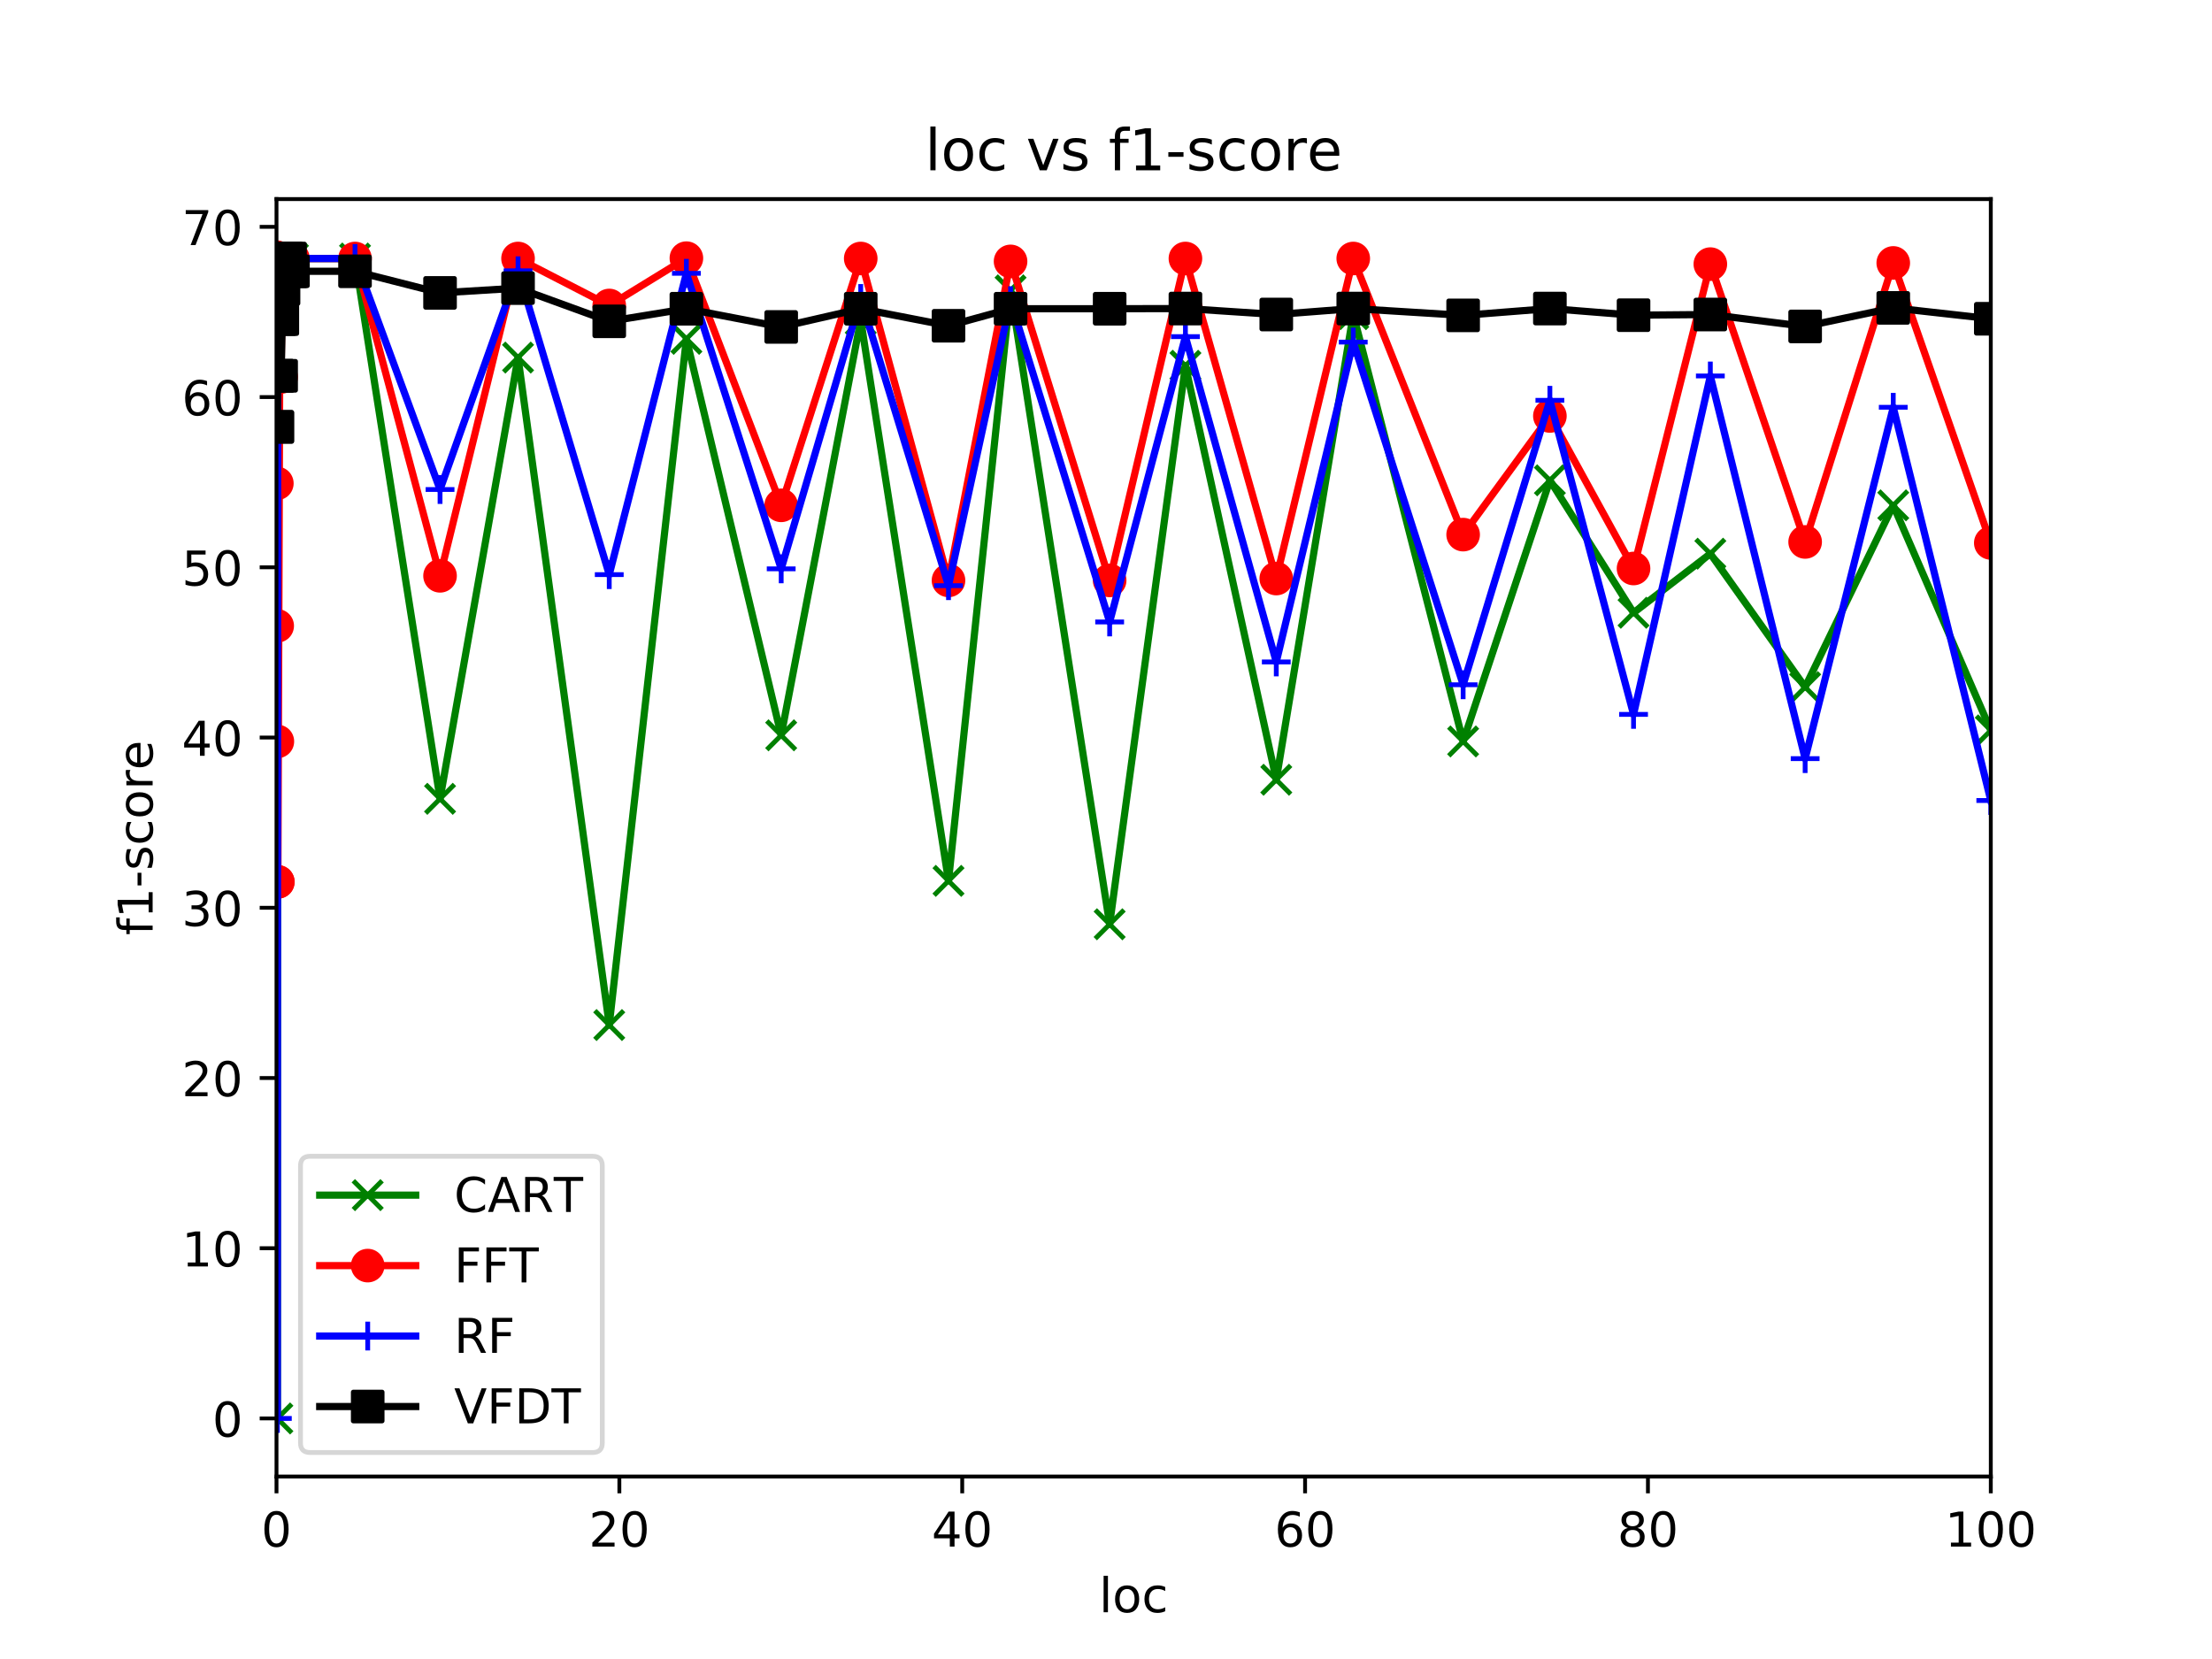 <?xml version="1.0" encoding="utf-8" standalone="no"?>
<!DOCTYPE svg PUBLIC "-//W3C//DTD SVG 1.1//EN"
  "http://www.w3.org/Graphics/SVG/1.1/DTD/svg11.dtd">
<!-- Created with matplotlib (https://matplotlib.org/) -->
<svg height="345.6pt" version="1.1" viewBox="0 0 460.8 345.6" width="460.8pt" xmlns="http://www.w3.org/2000/svg" xmlns:xlink="http://www.w3.org/1999/xlink">
 <defs>
  <style type="text/css">
*{stroke-linecap:butt;stroke-linejoin:round;}
  </style>
 </defs>
 <g id="figure_1">
  <g id="patch_1">
   <path d="M 0 345.6 
L 460.8 345.6 
L 460.8 0 
L 0 0 
z
" style="fill:#ffffff;"/>
  </g>
  <g id="axes_1">
   <g id="patch_2">
    <path d="M 57.6 307.584 
L 414.72 307.584 
L 414.72 41.472 
L 57.6 41.472 
z
" style="fill:#ffffff;"/>
   </g>
   <g id="matplotlib.axis_1">
    <g id="xtick_1">
     <g id="line2d_1">
      <defs>
       <path d="M 0 0 
L 0 3.5 
" id="m2b1c20b03c" style="stroke:#000000;stroke-width:0.8;"/>
      </defs>
      <g>
       <use style="stroke:#000000;stroke-width:0.8;" x="57.6" xlink:href="#m2b1c20b03c" y="307.584"/>
      </g>
     </g>
     <g id="text_1">
      <!-- 0 -->
      <defs>
       <path d="M 31.781 66.406 
Q 24.172 66.406 20.328 58.906 
Q 16.5 51.422 16.5 36.375 
Q 16.5 21.391 20.328 13.891 
Q 24.172 6.391 31.781 6.391 
Q 39.453 6.391 43.281 13.891 
Q 47.125 21.391 47.125 36.375 
Q 47.125 51.422 43.281 58.906 
Q 39.453 66.406 31.781 66.406 
z
M 31.781 74.219 
Q 44.047 74.219 50.516 64.516 
Q 56.984 54.828 56.984 36.375 
Q 56.984 17.969 50.516 8.266 
Q 44.047 -1.422 31.781 -1.422 
Q 19.531 -1.422 13.062 8.266 
Q 6.594 17.969 6.594 36.375 
Q 6.594 54.828 13.062 64.516 
Q 19.531 74.219 31.781 74.219 
z
" id="DejaVuSans-48"/>
      </defs>
      <g transform="translate(54.419 322.182)scale(0.1 -0.1)">
       <use xlink:href="#DejaVuSans-48"/>
      </g>
     </g>
    </g>
    <g id="xtick_2">
     <g id="line2d_2">
      <g>
       <use style="stroke:#000000;stroke-width:0.8;" x="129.024" xlink:href="#m2b1c20b03c" y="307.584"/>
      </g>
     </g>
     <g id="text_2">
      <!-- 20 -->
      <defs>
       <path d="M 19.188 8.297 
L 53.609 8.297 
L 53.609 0 
L 7.328 0 
L 7.328 8.297 
Q 12.938 14.109 22.625 23.891 
Q 32.328 33.688 34.812 36.531 
Q 39.547 41.844 41.422 45.531 
Q 43.312 49.219 43.312 52.781 
Q 43.312 58.594 39.234 62.25 
Q 35.156 65.922 28.609 65.922 
Q 23.969 65.922 18.812 64.312 
Q 13.672 62.703 7.812 59.422 
L 7.812 69.391 
Q 13.766 71.781 18.938 73 
Q 24.125 74.219 28.422 74.219 
Q 39.75 74.219 46.484 68.547 
Q 53.219 62.891 53.219 53.422 
Q 53.219 48.922 51.531 44.891 
Q 49.859 40.875 45.406 35.406 
Q 44.188 33.984 37.641 27.219 
Q 31.109 20.453 19.188 8.297 
z
" id="DejaVuSans-50"/>
      </defs>
      <g transform="translate(122.662 322.182)scale(0.1 -0.1)">
       <use xlink:href="#DejaVuSans-50"/>
       <use x="63.623" xlink:href="#DejaVuSans-48"/>
      </g>
     </g>
    </g>
    <g id="xtick_3">
     <g id="line2d_3">
      <g>
       <use style="stroke:#000000;stroke-width:0.8;" x="200.448" xlink:href="#m2b1c20b03c" y="307.584"/>
      </g>
     </g>
     <g id="text_3">
      <!-- 40 -->
      <defs>
       <path d="M 37.797 64.312 
L 12.891 25.391 
L 37.797 25.391 
z
M 35.203 72.906 
L 47.609 72.906 
L 47.609 25.391 
L 58.016 25.391 
L 58.016 17.188 
L 47.609 17.188 
L 47.609 0 
L 37.797 0 
L 37.797 17.188 
L 4.891 17.188 
L 4.891 26.703 
z
" id="DejaVuSans-52"/>
      </defs>
      <g transform="translate(194.085 322.182)scale(0.1 -0.1)">
       <use xlink:href="#DejaVuSans-52"/>
       <use x="63.623" xlink:href="#DejaVuSans-48"/>
      </g>
     </g>
    </g>
    <g id="xtick_4">
     <g id="line2d_4">
      <g>
       <use style="stroke:#000000;stroke-width:0.8;" x="271.872" xlink:href="#m2b1c20b03c" y="307.584"/>
      </g>
     </g>
     <g id="text_4">
      <!-- 60 -->
      <defs>
       <path d="M 33.016 40.375 
Q 26.375 40.375 22.484 35.828 
Q 18.609 31.297 18.609 23.391 
Q 18.609 15.531 22.484 10.953 
Q 26.375 6.391 33.016 6.391 
Q 39.656 6.391 43.531 10.953 
Q 47.406 15.531 47.406 23.391 
Q 47.406 31.297 43.531 35.828 
Q 39.656 40.375 33.016 40.375 
z
M 52.594 71.297 
L 52.594 62.312 
Q 48.875 64.062 45.094 64.984 
Q 41.312 65.922 37.594 65.922 
Q 27.828 65.922 22.672 59.328 
Q 17.531 52.734 16.797 39.406 
Q 19.672 43.656 24.016 45.922 
Q 28.375 48.188 33.594 48.188 
Q 44.578 48.188 50.953 41.516 
Q 57.328 34.859 57.328 23.391 
Q 57.328 12.156 50.688 5.359 
Q 44.047 -1.422 33.016 -1.422 
Q 20.359 -1.422 13.672 8.266 
Q 6.984 17.969 6.984 36.375 
Q 6.984 53.656 15.188 63.938 
Q 23.391 74.219 37.203 74.219 
Q 40.922 74.219 44.703 73.484 
Q 48.484 72.75 52.594 71.297 
z
" id="DejaVuSans-54"/>
      </defs>
      <g transform="translate(265.51 322.182)scale(0.1 -0.1)">
       <use xlink:href="#DejaVuSans-54"/>
       <use x="63.623" xlink:href="#DejaVuSans-48"/>
      </g>
     </g>
    </g>
    <g id="xtick_5">
     <g id="line2d_5">
      <g>
       <use style="stroke:#000000;stroke-width:0.8;" x="343.296" xlink:href="#m2b1c20b03c" y="307.584"/>
      </g>
     </g>
     <g id="text_5">
      <!-- 80 -->
      <defs>
       <path d="M 31.781 34.625 
Q 24.75 34.625 20.719 30.859 
Q 16.703 27.094 16.703 20.516 
Q 16.703 13.922 20.719 10.156 
Q 24.75 6.391 31.781 6.391 
Q 38.812 6.391 42.859 10.172 
Q 46.922 13.969 46.922 20.516 
Q 46.922 27.094 42.891 30.859 
Q 38.875 34.625 31.781 34.625 
z
M 21.922 38.812 
Q 15.578 40.375 12.031 44.719 
Q 8.5 49.078 8.5 55.328 
Q 8.5 64.062 14.719 69.141 
Q 20.953 74.219 31.781 74.219 
Q 42.672 74.219 48.875 69.141 
Q 55.078 64.062 55.078 55.328 
Q 55.078 49.078 51.531 44.719 
Q 48 40.375 41.703 38.812 
Q 48.828 37.156 52.797 32.312 
Q 56.781 27.484 56.781 20.516 
Q 56.781 9.906 50.312 4.234 
Q 43.844 -1.422 31.781 -1.422 
Q 19.734 -1.422 13.25 4.234 
Q 6.781 9.906 6.781 20.516 
Q 6.781 27.484 10.781 32.312 
Q 14.797 37.156 21.922 38.812 
z
M 18.312 54.391 
Q 18.312 48.734 21.844 45.562 
Q 25.391 42.391 31.781 42.391 
Q 38.141 42.391 41.719 45.562 
Q 45.312 48.734 45.312 54.391 
Q 45.312 60.062 41.719 63.234 
Q 38.141 66.406 31.781 66.406 
Q 25.391 66.406 21.844 63.234 
Q 18.312 60.062 18.312 54.391 
z
" id="DejaVuSans-56"/>
      </defs>
      <g transform="translate(336.933 322.182)scale(0.1 -0.1)">
       <use xlink:href="#DejaVuSans-56"/>
       <use x="63.623" xlink:href="#DejaVuSans-48"/>
      </g>
     </g>
    </g>
    <g id="xtick_6">
     <g id="line2d_6">
      <g>
       <use style="stroke:#000000;stroke-width:0.8;" x="414.72" xlink:href="#m2b1c20b03c" y="307.584"/>
      </g>
     </g>
     <g id="text_6">
      <!-- 100 -->
      <defs>
       <path d="M 12.406 8.297 
L 28.516 8.297 
L 28.516 63.922 
L 10.984 60.406 
L 10.984 69.391 
L 28.422 72.906 
L 38.281 72.906 
L 38.281 8.297 
L 54.391 8.297 
L 54.391 0 
L 12.406 0 
z
" id="DejaVuSans-49"/>
      </defs>
      <g transform="translate(405.176 322.182)scale(0.1 -0.1)">
       <use xlink:href="#DejaVuSans-49"/>
       <use x="63.623" xlink:href="#DejaVuSans-48"/>
       <use x="127.246" xlink:href="#DejaVuSans-48"/>
      </g>
     </g>
    </g>
    <g id="text_7">
     <!-- loc -->
     <defs>
      <path d="M 9.422 75.984 
L 18.406 75.984 
L 18.406 0 
L 9.422 0 
z
" id="DejaVuSans-108"/>
      <path d="M 30.609 48.391 
Q 23.391 48.391 19.188 42.75 
Q 14.984 37.109 14.984 27.297 
Q 14.984 17.484 19.156 11.844 
Q 23.344 6.203 30.609 6.203 
Q 37.797 6.203 41.984 11.859 
Q 46.188 17.531 46.188 27.297 
Q 46.188 37.016 41.984 42.703 
Q 37.797 48.391 30.609 48.391 
z
M 30.609 56 
Q 42.328 56 49.016 48.375 
Q 55.719 40.766 55.719 27.297 
Q 55.719 13.875 49.016 6.219 
Q 42.328 -1.422 30.609 -1.422 
Q 18.844 -1.422 12.172 6.219 
Q 5.516 13.875 5.516 27.297 
Q 5.516 40.766 12.172 48.375 
Q 18.844 56 30.609 56 
z
" id="DejaVuSans-111"/>
      <path d="M 48.781 52.594 
L 48.781 44.188 
Q 44.969 46.297 41.141 47.344 
Q 37.312 48.391 33.406 48.391 
Q 24.656 48.391 19.812 42.844 
Q 14.984 37.312 14.984 27.297 
Q 14.984 17.281 19.812 11.734 
Q 24.656 6.203 33.406 6.203 
Q 37.312 6.203 41.141 7.25 
Q 44.969 8.297 48.781 10.406 
L 48.781 2.094 
Q 45.016 0.344 40.984 -0.531 
Q 36.969 -1.422 32.422 -1.422 
Q 20.062 -1.422 12.781 6.344 
Q 5.516 14.109 5.516 27.297 
Q 5.516 40.672 12.859 48.328 
Q 20.219 56 33.016 56 
Q 37.156 56 41.109 55.141 
Q 45.062 54.297 48.781 52.594 
z
" id="DejaVuSans-99"/>
     </defs>
     <g transform="translate(228.962 335.861)scale(0.1 -0.1)">
      <use xlink:href="#DejaVuSans-108"/>
      <use x="27.783" xlink:href="#DejaVuSans-111"/>
      <use x="88.965" xlink:href="#DejaVuSans-99"/>
     </g>
    </g>
   </g>
   <g id="matplotlib.axis_2">
    <g id="ytick_1">
     <g id="line2d_7">
      <defs>
       <path d="M 0 0 
L -3.5 0 
" id="m22e6a165c1" style="stroke:#000000;stroke-width:0.8;"/>
      </defs>
      <g>
       <use style="stroke:#000000;stroke-width:0.8;" x="57.6" xlink:href="#m22e6a165c1" y="295.488"/>
      </g>
     </g>
     <g id="text_8">
      <!-- 0 -->
      <g transform="translate(44.237 299.287)scale(0.1 -0.1)">
       <use xlink:href="#DejaVuSans-48"/>
      </g>
     </g>
    </g>
    <g id="ytick_2">
     <g id="line2d_8">
      <g>
       <use style="stroke:#000000;stroke-width:0.8;" x="57.6" xlink:href="#m22e6a165c1" y="260.026"/>
      </g>
     </g>
     <g id="text_9">
      <!-- 10 -->
      <g transform="translate(37.875 263.825)scale(0.1 -0.1)">
       <use xlink:href="#DejaVuSans-49"/>
       <use x="63.623" xlink:href="#DejaVuSans-48"/>
      </g>
     </g>
    </g>
    <g id="ytick_3">
     <g id="line2d_9">
      <g>
       <use style="stroke:#000000;stroke-width:0.8;" x="57.6" xlink:href="#m22e6a165c1" y="224.565"/>
      </g>
     </g>
     <g id="text_10">
      <!-- 20 -->
      <g transform="translate(37.875 228.364)scale(0.1 -0.1)">
       <use xlink:href="#DejaVuSans-50"/>
       <use x="63.623" xlink:href="#DejaVuSans-48"/>
      </g>
     </g>
    </g>
    <g id="ytick_4">
     <g id="line2d_10">
      <g>
       <use style="stroke:#000000;stroke-width:0.8;" x="57.6" xlink:href="#m22e6a165c1" y="189.103"/>
      </g>
     </g>
     <g id="text_11">
      <!-- 30 -->
      <defs>
       <path d="M 40.578 39.312 
Q 47.656 37.797 51.625 33 
Q 55.609 28.219 55.609 21.188 
Q 55.609 10.406 48.188 4.484 
Q 40.766 -1.422 27.094 -1.422 
Q 22.516 -1.422 17.656 -0.516 
Q 12.797 0.391 7.625 2.203 
L 7.625 11.719 
Q 11.719 9.328 16.594 8.109 
Q 21.484 6.891 26.812 6.891 
Q 36.078 6.891 40.938 10.547 
Q 45.797 14.203 45.797 21.188 
Q 45.797 27.641 41.281 31.266 
Q 36.766 34.906 28.719 34.906 
L 20.219 34.906 
L 20.219 43.016 
L 29.109 43.016 
Q 36.375 43.016 40.234 45.922 
Q 44.094 48.828 44.094 54.297 
Q 44.094 59.906 40.109 62.906 
Q 36.141 65.922 28.719 65.922 
Q 24.656 65.922 20.016 65.031 
Q 15.375 64.156 9.812 62.312 
L 9.812 71.094 
Q 15.438 72.656 20.344 73.438 
Q 25.25 74.219 29.594 74.219 
Q 40.828 74.219 47.359 69.109 
Q 53.906 64.016 53.906 55.328 
Q 53.906 49.266 50.438 45.094 
Q 46.969 40.922 40.578 39.312 
z
" id="DejaVuSans-51"/>
      </defs>
      <g transform="translate(37.875 192.902)scale(0.1 -0.1)">
       <use xlink:href="#DejaVuSans-51"/>
       <use x="63.623" xlink:href="#DejaVuSans-48"/>
      </g>
     </g>
    </g>
    <g id="ytick_5">
     <g id="line2d_11">
      <g>
       <use style="stroke:#000000;stroke-width:0.8;" x="57.6" xlink:href="#m22e6a165c1" y="153.641"/>
      </g>
     </g>
     <g id="text_12">
      <!-- 40 -->
      <g transform="translate(37.875 157.44)scale(0.1 -0.1)">
       <use xlink:href="#DejaVuSans-52"/>
       <use x="63.623" xlink:href="#DejaVuSans-48"/>
      </g>
     </g>
    </g>
    <g id="ytick_6">
     <g id="line2d_12">
      <g>
       <use style="stroke:#000000;stroke-width:0.8;" x="57.6" xlink:href="#m22e6a165c1" y="118.179"/>
      </g>
     </g>
     <g id="text_13">
      <!-- 50 -->
      <defs>
       <path d="M 10.797 72.906 
L 49.516 72.906 
L 49.516 64.594 
L 19.828 64.594 
L 19.828 46.734 
Q 21.969 47.469 24.109 47.828 
Q 26.266 48.188 28.422 48.188 
Q 40.625 48.188 47.75 41.5 
Q 54.891 34.812 54.891 23.391 
Q 54.891 11.625 47.562 5.094 
Q 40.234 -1.422 26.906 -1.422 
Q 22.312 -1.422 17.547 -0.641 
Q 12.797 0.141 7.719 1.703 
L 7.719 11.625 
Q 12.109 9.234 16.797 8.062 
Q 21.484 6.891 26.703 6.891 
Q 35.156 6.891 40.078 11.328 
Q 45.016 15.766 45.016 23.391 
Q 45.016 31 40.078 35.438 
Q 35.156 39.891 26.703 39.891 
Q 22.75 39.891 18.812 39.016 
Q 14.891 38.141 10.797 36.281 
z
" id="DejaVuSans-53"/>
      </defs>
      <g transform="translate(37.875 121.979)scale(0.1 -0.1)">
       <use xlink:href="#DejaVuSans-53"/>
       <use x="63.623" xlink:href="#DejaVuSans-48"/>
      </g>
     </g>
    </g>
    <g id="ytick_7">
     <g id="line2d_13">
      <g>
       <use style="stroke:#000000;stroke-width:0.8;" x="57.6" xlink:href="#m22e6a165c1" y="82.718"/>
      </g>
     </g>
     <g id="text_14">
      <!-- 60 -->
      <g transform="translate(37.875 86.517)scale(0.1 -0.1)">
       <use xlink:href="#DejaVuSans-54"/>
       <use x="63.623" xlink:href="#DejaVuSans-48"/>
      </g>
     </g>
    </g>
    <g id="ytick_8">
     <g id="line2d_14">
      <g>
       <use style="stroke:#000000;stroke-width:0.8;" x="57.6" xlink:href="#m22e6a165c1" y="47.256"/>
      </g>
     </g>
     <g id="text_15">
      <!-- 70 -->
      <defs>
       <path d="M 8.203 72.906 
L 55.078 72.906 
L 55.078 68.703 
L 28.609 0 
L 18.312 0 
L 43.219 64.594 
L 8.203 64.594 
z
" id="DejaVuSans-55"/>
      </defs>
      <g transform="translate(37.875 51.055)scale(0.1 -0.1)">
       <use xlink:href="#DejaVuSans-55"/>
       <use x="63.623" xlink:href="#DejaVuSans-48"/>
      </g>
     </g>
    </g>
    <g id="text_16">
     <!-- f1-score -->
     <defs>
      <path d="M 37.109 75.984 
L 37.109 68.5 
L 28.516 68.5 
Q 23.688 68.5 21.797 66.547 
Q 19.922 64.594 19.922 59.516 
L 19.922 54.688 
L 34.719 54.688 
L 34.719 47.703 
L 19.922 47.703 
L 19.922 0 
L 10.891 0 
L 10.891 47.703 
L 2.297 47.703 
L 2.297 54.688 
L 10.891 54.688 
L 10.891 58.5 
Q 10.891 67.625 15.141 71.797 
Q 19.391 75.984 28.609 75.984 
z
" id="DejaVuSans-102"/>
      <path d="M 4.891 31.391 
L 31.203 31.391 
L 31.203 23.391 
L 4.891 23.391 
z
" id="DejaVuSans-45"/>
      <path d="M 44.281 53.078 
L 44.281 44.578 
Q 40.484 46.531 36.375 47.5 
Q 32.281 48.484 27.875 48.484 
Q 21.188 48.484 17.844 46.438 
Q 14.5 44.391 14.5 40.281 
Q 14.5 37.156 16.891 35.375 
Q 19.281 33.594 26.516 31.984 
L 29.594 31.297 
Q 39.156 29.25 43.188 25.516 
Q 47.219 21.781 47.219 15.094 
Q 47.219 7.469 41.188 3.016 
Q 35.156 -1.422 24.609 -1.422 
Q 20.219 -1.422 15.453 -0.562 
Q 10.688 0.297 5.422 2 
L 5.422 11.281 
Q 10.406 8.688 15.234 7.391 
Q 20.062 6.109 24.812 6.109 
Q 31.156 6.109 34.562 8.281 
Q 37.984 10.453 37.984 14.406 
Q 37.984 18.062 35.516 20.016 
Q 33.062 21.969 24.703 23.781 
L 21.578 24.516 
Q 13.234 26.266 9.516 29.906 
Q 5.812 33.547 5.812 39.891 
Q 5.812 47.609 11.281 51.797 
Q 16.75 56 26.812 56 
Q 31.781 56 36.172 55.266 
Q 40.578 54.547 44.281 53.078 
z
" id="DejaVuSans-115"/>
      <path d="M 41.109 46.297 
Q 39.594 47.172 37.812 47.578 
Q 36.031 48 33.891 48 
Q 26.266 48 22.188 43.047 
Q 18.109 38.094 18.109 28.812 
L 18.109 0 
L 9.078 0 
L 9.078 54.688 
L 18.109 54.688 
L 18.109 46.188 
Q 20.953 51.172 25.484 53.578 
Q 30.031 56 36.531 56 
Q 37.453 56 38.578 55.875 
Q 39.703 55.766 41.062 55.516 
z
" id="DejaVuSans-114"/>
      <path d="M 56.203 29.594 
L 56.203 25.203 
L 14.891 25.203 
Q 15.484 15.922 20.484 11.062 
Q 25.484 6.203 34.422 6.203 
Q 39.594 6.203 44.453 7.469 
Q 49.312 8.734 54.109 11.281 
L 54.109 2.781 
Q 49.266 0.734 44.188 -0.344 
Q 39.109 -1.422 33.891 -1.422 
Q 20.797 -1.422 13.156 6.188 
Q 5.516 13.812 5.516 26.812 
Q 5.516 40.234 12.766 48.109 
Q 20.016 56 32.328 56 
Q 43.359 56 49.781 48.891 
Q 56.203 41.797 56.203 29.594 
z
M 47.219 32.234 
Q 47.125 39.594 43.094 43.984 
Q 39.062 48.391 32.422 48.391 
Q 24.906 48.391 20.391 44.141 
Q 15.875 39.891 15.188 32.172 
z
" id="DejaVuSans-101"/>
     </defs>
     <g transform="translate(31.795 194.817)rotate(-90)scale(0.1 -0.1)">
      <use xlink:href="#DejaVuSans-102"/>
      <use x="35.205" xlink:href="#DejaVuSans-49"/>
      <use x="98.828" xlink:href="#DejaVuSans-45"/>
      <use x="134.912" xlink:href="#DejaVuSans-115"/>
      <use x="187.012" xlink:href="#DejaVuSans-99"/>
      <use x="241.992" xlink:href="#DejaVuSans-111"/>
      <use x="303.174" xlink:href="#DejaVuSans-114"/>
      <use x="344.256" xlink:href="#DejaVuSans-101"/>
     </g>
    </g>
   </g>
   <g id="line2d_15">
    <path clip-path="url(#pa669797a16)" d="M 57.6 53.852 
L 57.6 53.852 
L 57.636 53.852 
L 57.671 53.852 
L 57.743 53.852 
L 57.743 53.852 
L 57.779 295.488 
L 57.85 53.852 
L 57.886 53.852 
L 58.35 53.852 
L 58.564 53.852 
L 58.814 53.852 
L 59.064 53.852 
L 59.278 53.852 
L 59.564 53.852 
L 59.743 53.852 
L 60.421 53.852 
L 60.671 53.852 
L 61.028 53.852 
L 73.956 53.852 
L 91.669 166.407 
L 107.918 74.49 
L 126.917 213.536 
L 142.987 70.59 
L 162.736 153.18 
L 179.306 66.653 
L 197.591 183.5 
L 210.519 60.483 
L 231.16 192.543 
L 246.945 76.193 
L 265.872 162.436 
L 281.907 65.448 
L 304.798 154.457 
L 322.869 100.058 
L 340.296 127.648 
L 356.295 115.342 
L 376.044 143.144 
L 394.4 105.271 
L 414.72 152.152 
" style="fill:none;stroke:#008000;stroke-linecap:square;stroke-width:1.5;"/>
    <defs>
     <path d="M -3 3 
L 3 -3 
M -3 -3 
L 3 3 
" id="m925e47a1e3" style="stroke:#008000;"/>
    </defs>
    <g clip-path="url(#pa669797a16)">
     <use style="fill:#008000;stroke:#008000;" x="57.6" xlink:href="#m925e47a1e3" y="53.852"/>
     <use style="fill:#008000;stroke:#008000;" x="57.6" xlink:href="#m925e47a1e3" y="53.852"/>
     <use style="fill:#008000;stroke:#008000;" x="57.636" xlink:href="#m925e47a1e3" y="53.852"/>
     <use style="fill:#008000;stroke:#008000;" x="57.671" xlink:href="#m925e47a1e3" y="53.852"/>
     <use style="fill:#008000;stroke:#008000;" x="57.743" xlink:href="#m925e47a1e3" y="53.852"/>
     <use style="fill:#008000;stroke:#008000;" x="57.743" xlink:href="#m925e47a1e3" y="53.852"/>
     <use style="fill:#008000;stroke:#008000;" x="57.779" xlink:href="#m925e47a1e3" y="295.488"/>
     <use style="fill:#008000;stroke:#008000;" x="57.85" xlink:href="#m925e47a1e3" y="53.852"/>
     <use style="fill:#008000;stroke:#008000;" x="57.886" xlink:href="#m925e47a1e3" y="53.852"/>
     <use style="fill:#008000;stroke:#008000;" x="58.35" xlink:href="#m925e47a1e3" y="53.852"/>
     <use style="fill:#008000;stroke:#008000;" x="58.564" xlink:href="#m925e47a1e3" y="53.852"/>
     <use style="fill:#008000;stroke:#008000;" x="58.814" xlink:href="#m925e47a1e3" y="53.852"/>
     <use style="fill:#008000;stroke:#008000;" x="59.064" xlink:href="#m925e47a1e3" y="53.852"/>
     <use style="fill:#008000;stroke:#008000;" x="59.278" xlink:href="#m925e47a1e3" y="53.852"/>
     <use style="fill:#008000;stroke:#008000;" x="59.564" xlink:href="#m925e47a1e3" y="53.852"/>
     <use style="fill:#008000;stroke:#008000;" x="59.743" xlink:href="#m925e47a1e3" y="53.852"/>
     <use style="fill:#008000;stroke:#008000;" x="60.421" xlink:href="#m925e47a1e3" y="53.852"/>
     <use style="fill:#008000;stroke:#008000;" x="60.671" xlink:href="#m925e47a1e3" y="53.852"/>
     <use style="fill:#008000;stroke:#008000;" x="61.028" xlink:href="#m925e47a1e3" y="53.852"/>
     <use style="fill:#008000;stroke:#008000;" x="73.956" xlink:href="#m925e47a1e3" y="53.852"/>
     <use style="fill:#008000;stroke:#008000;" x="91.669" xlink:href="#m925e47a1e3" y="166.407"/>
     <use style="fill:#008000;stroke:#008000;" x="107.918" xlink:href="#m925e47a1e3" y="74.49"/>
     <use style="fill:#008000;stroke:#008000;" x="126.917" xlink:href="#m925e47a1e3" y="213.536"/>
     <use style="fill:#008000;stroke:#008000;" x="142.987" xlink:href="#m925e47a1e3" y="70.59"/>
     <use style="fill:#008000;stroke:#008000;" x="162.736" xlink:href="#m925e47a1e3" y="153.18"/>
     <use style="fill:#008000;stroke:#008000;" x="179.306" xlink:href="#m925e47a1e3" y="66.653"/>
     <use style="fill:#008000;stroke:#008000;" x="197.591" xlink:href="#m925e47a1e3" y="183.5"/>
     <use style="fill:#008000;stroke:#008000;" x="210.519" xlink:href="#m925e47a1e3" y="60.483"/>
     <use style="fill:#008000;stroke:#008000;" x="231.16" xlink:href="#m925e47a1e3" y="192.543"/>
     <use style="fill:#008000;stroke:#008000;" x="246.945" xlink:href="#m925e47a1e3" y="76.193"/>
     <use style="fill:#008000;stroke:#008000;" x="265.872" xlink:href="#m925e47a1e3" y="162.436"/>
     <use style="fill:#008000;stroke:#008000;" x="281.907" xlink:href="#m925e47a1e3" y="65.448"/>
     <use style="fill:#008000;stroke:#008000;" x="304.798" xlink:href="#m925e47a1e3" y="154.457"/>
     <use style="fill:#008000;stroke:#008000;" x="322.869" xlink:href="#m925e47a1e3" y="100.058"/>
     <use style="fill:#008000;stroke:#008000;" x="340.296" xlink:href="#m925e47a1e3" y="127.648"/>
     <use style="fill:#008000;stroke:#008000;" x="356.295" xlink:href="#m925e47a1e3" y="115.342"/>
     <use style="fill:#008000;stroke:#008000;" x="376.044" xlink:href="#m925e47a1e3" y="143.144"/>
     <use style="fill:#008000;stroke:#008000;" x="394.4" xlink:href="#m925e47a1e3" y="105.271"/>
     <use style="fill:#008000;stroke:#008000;" x="414.72" xlink:href="#m925e47a1e3" y="152.152"/>
    </g>
   </g>
   <g id="line2d_16">
    <path clip-path="url(#pa669797a16)" d="M 57.6 53.568 
L 57.6 54.029 
L 57.636 54.029 
L 57.671 100.697 
L 57.743 130.378 
L 57.743 64.065 
L 57.779 154.457 
L 57.85 183.713 
L 57.886 183.713 
L 58.35 53.852 
L 58.564 78.533 
L 58.814 53.852 
L 59.064 53.852 
L 59.278 53.852 
L 59.564 53.852 
L 59.743 53.852 
L 60.421 53.852 
L 60.671 53.852 
L 61.028 53.852 
L 73.956 53.852 
L 91.669 119.952 
L 107.918 53.852 
L 126.917 63.639 
L 142.987 53.781 
L 162.736 105.271 
L 179.306 53.852 
L 197.591 120.91 
L 210.519 54.455 
L 231.16 120.91 
L 246.945 53.852 
L 265.872 120.52 
L 281.907 53.852 
L 304.798 111.371 
L 322.869 86.654 
L 340.296 118.428 
L 356.295 55.022 
L 376.044 112.895 
L 394.4 54.774 
L 414.72 113.108 
" style="fill:none;stroke:#ff0000;stroke-linecap:square;stroke-width:1.5;"/>
    <defs>
     <path d="M 0 3 
C 0.796 3 1.559 2.684 2.121 2.121 
C 2.684 1.559 3 0.796 3 0 
C 3 -0.796 2.684 -1.559 2.121 -2.121 
C 1.559 -2.684 0.796 -3 0 -3 
C -0.796 -3 -1.559 -2.684 -2.121 -2.121 
C -2.684 -1.559 -3 -0.796 -3 0 
C -3 0.796 -2.684 1.559 -2.121 2.121 
C -1.559 2.684 -0.796 3 0 3 
z
" id="m4a55287855" style="stroke:#ff0000;"/>
    </defs>
    <g clip-path="url(#pa669797a16)">
     <use style="fill:#ff0000;stroke:#ff0000;" x="57.6" xlink:href="#m4a55287855" y="53.568"/>
     <use style="fill:#ff0000;stroke:#ff0000;" x="57.6" xlink:href="#m4a55287855" y="54.029"/>
     <use style="fill:#ff0000;stroke:#ff0000;" x="57.636" xlink:href="#m4a55287855" y="54.029"/>
     <use style="fill:#ff0000;stroke:#ff0000;" x="57.671" xlink:href="#m4a55287855" y="100.697"/>
     <use style="fill:#ff0000;stroke:#ff0000;" x="57.743" xlink:href="#m4a55287855" y="130.378"/>
     <use style="fill:#ff0000;stroke:#ff0000;" x="57.743" xlink:href="#m4a55287855" y="64.065"/>
     <use style="fill:#ff0000;stroke:#ff0000;" x="57.779" xlink:href="#m4a55287855" y="154.457"/>
     <use style="fill:#ff0000;stroke:#ff0000;" x="57.85" xlink:href="#m4a55287855" y="183.713"/>
     <use style="fill:#ff0000;stroke:#ff0000;" x="57.886" xlink:href="#m4a55287855" y="183.713"/>
     <use style="fill:#ff0000;stroke:#ff0000;" x="58.35" xlink:href="#m4a55287855" y="53.852"/>
     <use style="fill:#ff0000;stroke:#ff0000;" x="58.564" xlink:href="#m4a55287855" y="78.533"/>
     <use style="fill:#ff0000;stroke:#ff0000;" x="58.814" xlink:href="#m4a55287855" y="53.852"/>
     <use style="fill:#ff0000;stroke:#ff0000;" x="59.064" xlink:href="#m4a55287855" y="53.852"/>
     <use style="fill:#ff0000;stroke:#ff0000;" x="59.278" xlink:href="#m4a55287855" y="53.852"/>
     <use style="fill:#ff0000;stroke:#ff0000;" x="59.564" xlink:href="#m4a55287855" y="53.852"/>
     <use style="fill:#ff0000;stroke:#ff0000;" x="59.743" xlink:href="#m4a55287855" y="53.852"/>
     <use style="fill:#ff0000;stroke:#ff0000;" x="60.421" xlink:href="#m4a55287855" y="53.852"/>
     <use style="fill:#ff0000;stroke:#ff0000;" x="60.671" xlink:href="#m4a55287855" y="53.852"/>
     <use style="fill:#ff0000;stroke:#ff0000;" x="61.028" xlink:href="#m4a55287855" y="53.852"/>
     <use style="fill:#ff0000;stroke:#ff0000;" x="73.956" xlink:href="#m4a55287855" y="53.852"/>
     <use style="fill:#ff0000;stroke:#ff0000;" x="91.669" xlink:href="#m4a55287855" y="119.952"/>
     <use style="fill:#ff0000;stroke:#ff0000;" x="107.918" xlink:href="#m4a55287855" y="53.852"/>
     <use style="fill:#ff0000;stroke:#ff0000;" x="126.917" xlink:href="#m4a55287855" y="63.639"/>
     <use style="fill:#ff0000;stroke:#ff0000;" x="142.987" xlink:href="#m4a55287855" y="53.781"/>
     <use style="fill:#ff0000;stroke:#ff0000;" x="162.736" xlink:href="#m4a55287855" y="105.271"/>
     <use style="fill:#ff0000;stroke:#ff0000;" x="179.306" xlink:href="#m4a55287855" y="53.852"/>
     <use style="fill:#ff0000;stroke:#ff0000;" x="197.591" xlink:href="#m4a55287855" y="120.91"/>
     <use style="fill:#ff0000;stroke:#ff0000;" x="210.519" xlink:href="#m4a55287855" y="54.455"/>
     <use style="fill:#ff0000;stroke:#ff0000;" x="231.16" xlink:href="#m4a55287855" y="120.91"/>
     <use style="fill:#ff0000;stroke:#ff0000;" x="246.945" xlink:href="#m4a55287855" y="53.852"/>
     <use style="fill:#ff0000;stroke:#ff0000;" x="265.872" xlink:href="#m4a55287855" y="120.52"/>
     <use style="fill:#ff0000;stroke:#ff0000;" x="281.907" xlink:href="#m4a55287855" y="53.852"/>
     <use style="fill:#ff0000;stroke:#ff0000;" x="304.798" xlink:href="#m4a55287855" y="111.371"/>
     <use style="fill:#ff0000;stroke:#ff0000;" x="322.869" xlink:href="#m4a55287855" y="86.654"/>
     <use style="fill:#ff0000;stroke:#ff0000;" x="340.296" xlink:href="#m4a55287855" y="118.428"/>
     <use style="fill:#ff0000;stroke:#ff0000;" x="356.295" xlink:href="#m4a55287855" y="55.022"/>
     <use style="fill:#ff0000;stroke:#ff0000;" x="376.044" xlink:href="#m4a55287855" y="112.895"/>
     <use style="fill:#ff0000;stroke:#ff0000;" x="394.4" xlink:href="#m4a55287855" y="54.774"/>
     <use style="fill:#ff0000;stroke:#ff0000;" x="414.72" xlink:href="#m4a55287855" y="113.108"/>
    </g>
   </g>
   <g id="line2d_17">
    <path clip-path="url(#pa669797a16)" d="M 57.6 53.852 
L 57.6 53.852 
L 57.636 53.852 
L 57.671 53.852 
L 57.743 53.852 
L 57.743 53.852 
L 57.779 295.488 
L 57.85 53.852 
L 57.886 53.852 
L 58.35 53.852 
L 58.564 53.852 
L 58.814 53.852 
L 59.064 53.852 
L 59.278 53.852 
L 59.564 53.852 
L 59.743 53.852 
L 60.421 53.852 
L 60.671 53.852 
L 61.028 53.852 
L 73.956 53.852 
L 91.669 101.973 
L 107.918 56.405 
L 126.917 119.704 
L 142.987 56.937 
L 162.736 118.498 
L 179.306 62.185 
L 197.591 122.009 
L 210.519 62.646 
L 231.16 129.563 
L 246.945 70.129 
L 265.872 137.896 
L 281.907 71.263 
L 304.798 142.648 
L 322.869 83.391 
L 340.296 148.818 
L 356.295 78.32 
L 376.044 158.038 
L 394.4 84.845 
L 414.72 166.762 
" style="fill:none;stroke:#0000ff;stroke-linecap:square;stroke-width:1.5;"/>
    <defs>
     <path d="M -3 0 
L 3 0 
M 0 3 
L 0 -3 
" id="mbf20ca65ae" style="stroke:#0000ff;"/>
    </defs>
    <g clip-path="url(#pa669797a16)">
     <use style="fill:#0000ff;stroke:#0000ff;" x="57.6" xlink:href="#mbf20ca65ae" y="53.852"/>
     <use style="fill:#0000ff;stroke:#0000ff;" x="57.6" xlink:href="#mbf20ca65ae" y="53.852"/>
     <use style="fill:#0000ff;stroke:#0000ff;" x="57.636" xlink:href="#mbf20ca65ae" y="53.852"/>
     <use style="fill:#0000ff;stroke:#0000ff;" x="57.671" xlink:href="#mbf20ca65ae" y="53.852"/>
     <use style="fill:#0000ff;stroke:#0000ff;" x="57.743" xlink:href="#mbf20ca65ae" y="53.852"/>
     <use style="fill:#0000ff;stroke:#0000ff;" x="57.743" xlink:href="#mbf20ca65ae" y="53.852"/>
     <use style="fill:#0000ff;stroke:#0000ff;" x="57.779" xlink:href="#mbf20ca65ae" y="295.488"/>
     <use style="fill:#0000ff;stroke:#0000ff;" x="57.85" xlink:href="#mbf20ca65ae" y="53.852"/>
     <use style="fill:#0000ff;stroke:#0000ff;" x="57.886" xlink:href="#mbf20ca65ae" y="53.852"/>
     <use style="fill:#0000ff;stroke:#0000ff;" x="58.35" xlink:href="#mbf20ca65ae" y="53.852"/>
     <use style="fill:#0000ff;stroke:#0000ff;" x="58.564" xlink:href="#mbf20ca65ae" y="53.852"/>
     <use style="fill:#0000ff;stroke:#0000ff;" x="58.814" xlink:href="#mbf20ca65ae" y="53.852"/>
     <use style="fill:#0000ff;stroke:#0000ff;" x="59.064" xlink:href="#mbf20ca65ae" y="53.852"/>
     <use style="fill:#0000ff;stroke:#0000ff;" x="59.278" xlink:href="#mbf20ca65ae" y="53.852"/>
     <use style="fill:#0000ff;stroke:#0000ff;" x="59.564" xlink:href="#mbf20ca65ae" y="53.852"/>
     <use style="fill:#0000ff;stroke:#0000ff;" x="59.743" xlink:href="#mbf20ca65ae" y="53.852"/>
     <use style="fill:#0000ff;stroke:#0000ff;" x="60.421" xlink:href="#mbf20ca65ae" y="53.852"/>
     <use style="fill:#0000ff;stroke:#0000ff;" x="60.671" xlink:href="#mbf20ca65ae" y="53.852"/>
     <use style="fill:#0000ff;stroke:#0000ff;" x="61.028" xlink:href="#mbf20ca65ae" y="53.852"/>
     <use style="fill:#0000ff;stroke:#0000ff;" x="73.956" xlink:href="#mbf20ca65ae" y="53.852"/>
     <use style="fill:#0000ff;stroke:#0000ff;" x="91.669" xlink:href="#mbf20ca65ae" y="101.973"/>
     <use style="fill:#0000ff;stroke:#0000ff;" x="107.918" xlink:href="#mbf20ca65ae" y="56.405"/>
     <use style="fill:#0000ff;stroke:#0000ff;" x="126.917" xlink:href="#mbf20ca65ae" y="119.704"/>
     <use style="fill:#0000ff;stroke:#0000ff;" x="142.987" xlink:href="#mbf20ca65ae" y="56.937"/>
     <use style="fill:#0000ff;stroke:#0000ff;" x="162.736" xlink:href="#mbf20ca65ae" y="118.498"/>
     <use style="fill:#0000ff;stroke:#0000ff;" x="179.306" xlink:href="#mbf20ca65ae" y="62.185"/>
     <use style="fill:#0000ff;stroke:#0000ff;" x="197.591" xlink:href="#mbf20ca65ae" y="122.009"/>
     <use style="fill:#0000ff;stroke:#0000ff;" x="210.519" xlink:href="#mbf20ca65ae" y="62.646"/>
     <use style="fill:#0000ff;stroke:#0000ff;" x="231.16" xlink:href="#mbf20ca65ae" y="129.563"/>
     <use style="fill:#0000ff;stroke:#0000ff;" x="246.945" xlink:href="#mbf20ca65ae" y="70.129"/>
     <use style="fill:#0000ff;stroke:#0000ff;" x="265.872" xlink:href="#mbf20ca65ae" y="137.896"/>
     <use style="fill:#0000ff;stroke:#0000ff;" x="281.907" xlink:href="#mbf20ca65ae" y="71.263"/>
     <use style="fill:#0000ff;stroke:#0000ff;" x="304.798" xlink:href="#mbf20ca65ae" y="142.648"/>
     <use style="fill:#0000ff;stroke:#0000ff;" x="322.869" xlink:href="#mbf20ca65ae" y="83.391"/>
     <use style="fill:#0000ff;stroke:#0000ff;" x="340.296" xlink:href="#mbf20ca65ae" y="148.818"/>
     <use style="fill:#0000ff;stroke:#0000ff;" x="356.295" xlink:href="#mbf20ca65ae" y="78.32"/>
     <use style="fill:#0000ff;stroke:#0000ff;" x="376.044" xlink:href="#mbf20ca65ae" y="158.038"/>
     <use style="fill:#0000ff;stroke:#0000ff;" x="394.4" xlink:href="#mbf20ca65ae" y="84.845"/>
     <use style="fill:#0000ff;stroke:#0000ff;" x="414.72" xlink:href="#mbf20ca65ae" y="166.762"/>
    </g>
   </g>
   <g id="line2d_18">
    <path clip-path="url(#pa669797a16)" d="M 57.6 53.852 
L 57.6 53.852 
L 57.636 53.852 
L 57.671 53.852 
L 57.743 53.852 
L 57.743 88.923 
L 57.779 88.923 
L 57.85 78.285 
L 57.886 78.285 
L 58.35 66.476 
L 58.564 78.285 
L 58.814 66.476 
L 59.064 60.199 
L 59.278 53.852 
L 59.564 53.852 
L 59.743 53.852 
L 60.421 53.852 
L 60.671 56.511 
L 61.028 56.511 
L 73.956 56.511 
L 91.669 61.015 
L 107.918 60.022 
L 126.917 66.937 
L 142.987 64.313 
L 162.736 68.107 
L 179.306 64.313 
L 197.591 67.859 
L 210.519 64.313 
L 231.16 64.313 
L 246.945 64.277 
L 265.872 65.519 
L 281.907 64.277 
L 304.798 65.696 
L 322.869 64.277 
L 340.296 65.66 
L 356.295 65.519 
L 376.044 68.001 
L 394.4 64.136 
L 414.72 66.405 
" style="fill:none;stroke:#000000;stroke-linecap:square;stroke-width:1.5;"/>
    <defs>
     <path d="M -3 3 
L 3 3 
L 3 -3 
L -3 -3 
z
" id="meceff6d525" style="stroke:#000000;stroke-linejoin:miter;"/>
    </defs>
    <g clip-path="url(#pa669797a16)">
     <use style="stroke:#000000;stroke-linejoin:miter;" x="57.6" xlink:href="#meceff6d525" y="53.852"/>
     <use style="stroke:#000000;stroke-linejoin:miter;" x="57.6" xlink:href="#meceff6d525" y="53.852"/>
     <use style="stroke:#000000;stroke-linejoin:miter;" x="57.636" xlink:href="#meceff6d525" y="53.852"/>
     <use style="stroke:#000000;stroke-linejoin:miter;" x="57.671" xlink:href="#meceff6d525" y="53.852"/>
     <use style="stroke:#000000;stroke-linejoin:miter;" x="57.743" xlink:href="#meceff6d525" y="53.852"/>
     <use style="stroke:#000000;stroke-linejoin:miter;" x="57.743" xlink:href="#meceff6d525" y="88.923"/>
     <use style="stroke:#000000;stroke-linejoin:miter;" x="57.779" xlink:href="#meceff6d525" y="88.923"/>
     <use style="stroke:#000000;stroke-linejoin:miter;" x="57.85" xlink:href="#meceff6d525" y="78.285"/>
     <use style="stroke:#000000;stroke-linejoin:miter;" x="57.886" xlink:href="#meceff6d525" y="78.285"/>
     <use style="stroke:#000000;stroke-linejoin:miter;" x="58.35" xlink:href="#meceff6d525" y="66.476"/>
     <use style="stroke:#000000;stroke-linejoin:miter;" x="58.564" xlink:href="#meceff6d525" y="78.285"/>
     <use style="stroke:#000000;stroke-linejoin:miter;" x="58.814" xlink:href="#meceff6d525" y="66.476"/>
     <use style="stroke:#000000;stroke-linejoin:miter;" x="59.064" xlink:href="#meceff6d525" y="60.199"/>
     <use style="stroke:#000000;stroke-linejoin:miter;" x="59.278" xlink:href="#meceff6d525" y="53.852"/>
     <use style="stroke:#000000;stroke-linejoin:miter;" x="59.564" xlink:href="#meceff6d525" y="53.852"/>
     <use style="stroke:#000000;stroke-linejoin:miter;" x="59.743" xlink:href="#meceff6d525" y="53.852"/>
     <use style="stroke:#000000;stroke-linejoin:miter;" x="60.421" xlink:href="#meceff6d525" y="53.852"/>
     <use style="stroke:#000000;stroke-linejoin:miter;" x="60.671" xlink:href="#meceff6d525" y="56.511"/>
     <use style="stroke:#000000;stroke-linejoin:miter;" x="61.028" xlink:href="#meceff6d525" y="56.511"/>
     <use style="stroke:#000000;stroke-linejoin:miter;" x="73.956" xlink:href="#meceff6d525" y="56.511"/>
     <use style="stroke:#000000;stroke-linejoin:miter;" x="91.669" xlink:href="#meceff6d525" y="61.015"/>
     <use style="stroke:#000000;stroke-linejoin:miter;" x="107.918" xlink:href="#meceff6d525" y="60.022"/>
     <use style="stroke:#000000;stroke-linejoin:miter;" x="126.917" xlink:href="#meceff6d525" y="66.937"/>
     <use style="stroke:#000000;stroke-linejoin:miter;" x="142.987" xlink:href="#meceff6d525" y="64.313"/>
     <use style="stroke:#000000;stroke-linejoin:miter;" x="162.736" xlink:href="#meceff6d525" y="68.107"/>
     <use style="stroke:#000000;stroke-linejoin:miter;" x="179.306" xlink:href="#meceff6d525" y="64.313"/>
     <use style="stroke:#000000;stroke-linejoin:miter;" x="197.591" xlink:href="#meceff6d525" y="67.859"/>
     <use style="stroke:#000000;stroke-linejoin:miter;" x="210.519" xlink:href="#meceff6d525" y="64.313"/>
     <use style="stroke:#000000;stroke-linejoin:miter;" x="231.16" xlink:href="#meceff6d525" y="64.313"/>
     <use style="stroke:#000000;stroke-linejoin:miter;" x="246.945" xlink:href="#meceff6d525" y="64.277"/>
     <use style="stroke:#000000;stroke-linejoin:miter;" x="265.872" xlink:href="#meceff6d525" y="65.519"/>
     <use style="stroke:#000000;stroke-linejoin:miter;" x="281.907" xlink:href="#meceff6d525" y="64.277"/>
     <use style="stroke:#000000;stroke-linejoin:miter;" x="304.798" xlink:href="#meceff6d525" y="65.696"/>
     <use style="stroke:#000000;stroke-linejoin:miter;" x="322.869" xlink:href="#meceff6d525" y="64.277"/>
     <use style="stroke:#000000;stroke-linejoin:miter;" x="340.296" xlink:href="#meceff6d525" y="65.66"/>
     <use style="stroke:#000000;stroke-linejoin:miter;" x="356.295" xlink:href="#meceff6d525" y="65.519"/>
     <use style="stroke:#000000;stroke-linejoin:miter;" x="376.044" xlink:href="#meceff6d525" y="68.001"/>
     <use style="stroke:#000000;stroke-linejoin:miter;" x="394.4" xlink:href="#meceff6d525" y="64.136"/>
     <use style="stroke:#000000;stroke-linejoin:miter;" x="414.72" xlink:href="#meceff6d525" y="66.405"/>
    </g>
   </g>
   <g id="patch_3">
    <path d="M 57.6 307.584 
L 57.6 41.472 
" style="fill:none;stroke:#000000;stroke-linecap:square;stroke-linejoin:miter;stroke-width:0.8;"/>
   </g>
   <g id="patch_4">
    <path d="M 414.72 307.584 
L 414.72 41.472 
" style="fill:none;stroke:#000000;stroke-linecap:square;stroke-linejoin:miter;stroke-width:0.8;"/>
   </g>
   <g id="patch_5">
    <path d="M 57.6 307.584 
L 414.72 307.584 
" style="fill:none;stroke:#000000;stroke-linecap:square;stroke-linejoin:miter;stroke-width:0.8;"/>
   </g>
   <g id="patch_6">
    <path d="M 57.6 41.472 
L 414.72 41.472 
" style="fill:none;stroke:#000000;stroke-linecap:square;stroke-linejoin:miter;stroke-width:0.8;"/>
   </g>
   <g id="text_17">
    <!-- loc vs f1-score -->
    <defs>
     <path id="DejaVuSans-32"/>
     <path d="M 2.984 54.688 
L 12.5 54.688 
L 29.594 8.797 
L 46.688 54.688 
L 56.203 54.688 
L 35.688 0 
L 23.484 0 
z
" id="DejaVuSans-118"/>
    </defs>
    <g transform="translate(192.685 35.472)scale(0.12 -0.12)">
     <use xlink:href="#DejaVuSans-108"/>
     <use x="27.783" xlink:href="#DejaVuSans-111"/>
     <use x="88.965" xlink:href="#DejaVuSans-99"/>
     <use x="143.945" xlink:href="#DejaVuSans-32"/>
     <use x="175.732" xlink:href="#DejaVuSans-118"/>
     <use x="234.912" xlink:href="#DejaVuSans-115"/>
     <use x="287.012" xlink:href="#DejaVuSans-32"/>
     <use x="318.799" xlink:href="#DejaVuSans-102"/>
     <use x="354.004" xlink:href="#DejaVuSans-49"/>
     <use x="417.627" xlink:href="#DejaVuSans-45"/>
     <use x="453.711" xlink:href="#DejaVuSans-115"/>
     <use x="505.811" xlink:href="#DejaVuSans-99"/>
     <use x="560.791" xlink:href="#DejaVuSans-111"/>
     <use x="621.973" xlink:href="#DejaVuSans-114"/>
     <use x="663.055" xlink:href="#DejaVuSans-101"/>
    </g>
   </g>
   <g id="legend_1">
    <g id="patch_7">
     <path d="M 64.6 302.584 
L 123.469 302.584 
Q 125.469 302.584 125.469 300.584 
L 125.469 242.871 
Q 125.469 240.871 123.469 240.871 
L 64.6 240.871 
Q 62.6 240.871 62.6 242.871 
L 62.6 300.584 
Q 62.6 302.584 64.6 302.584 
z
" style="fill:#ffffff;opacity:0.8;stroke:#cccccc;stroke-linejoin:miter;"/>
    </g>
    <g id="line2d_19">
     <path d="M 66.6 248.97 
L 86.6 248.97 
" style="fill:none;stroke:#008000;stroke-linecap:square;stroke-width:1.5;"/>
    </g>
    <g id="line2d_20">
     <g>
      <use style="fill:#008000;stroke:#008000;" x="76.6" xlink:href="#m925e47a1e3" y="248.97"/>
     </g>
    </g>
    <g id="text_18">
     <!-- CART -->
     <defs>
      <path d="M 64.406 67.281 
L 64.406 56.891 
Q 59.422 61.531 53.781 63.812 
Q 48.141 66.109 41.797 66.109 
Q 29.297 66.109 22.656 58.469 
Q 16.016 50.828 16.016 36.375 
Q 16.016 21.969 22.656 14.328 
Q 29.297 6.688 41.797 6.688 
Q 48.141 6.688 53.781 8.984 
Q 59.422 11.281 64.406 15.922 
L 64.406 5.609 
Q 59.234 2.094 53.438 0.328 
Q 47.656 -1.422 41.219 -1.422 
Q 24.656 -1.422 15.125 8.703 
Q 5.609 18.844 5.609 36.375 
Q 5.609 53.953 15.125 64.078 
Q 24.656 74.219 41.219 74.219 
Q 47.75 74.219 53.531 72.484 
Q 59.328 70.75 64.406 67.281 
z
" id="DejaVuSans-67"/>
      <path d="M 34.188 63.188 
L 20.797 26.906 
L 47.609 26.906 
z
M 28.609 72.906 
L 39.797 72.906 
L 67.578 0 
L 57.328 0 
L 50.688 18.703 
L 17.828 18.703 
L 11.188 0 
L 0.781 0 
z
" id="DejaVuSans-65"/>
      <path d="M 44.391 34.188 
Q 47.562 33.109 50.562 29.594 
Q 53.562 26.078 56.594 19.922 
L 66.609 0 
L 56 0 
L 46.688 18.703 
Q 43.062 26.031 39.672 28.422 
Q 36.281 30.812 30.422 30.812 
L 19.672 30.812 
L 19.672 0 
L 9.812 0 
L 9.812 72.906 
L 32.078 72.906 
Q 44.578 72.906 50.734 67.672 
Q 56.891 62.453 56.891 51.906 
Q 56.891 45.016 53.688 40.469 
Q 50.484 35.938 44.391 34.188 
z
M 19.672 64.797 
L 19.672 38.922 
L 32.078 38.922 
Q 39.203 38.922 42.844 42.219 
Q 46.484 45.516 46.484 51.906 
Q 46.484 58.297 42.844 61.547 
Q 39.203 64.797 32.078 64.797 
z
" id="DejaVuSans-82"/>
      <path d="M -0.297 72.906 
L 61.375 72.906 
L 61.375 64.594 
L 35.5 64.594 
L 35.5 0 
L 25.594 0 
L 25.594 64.594 
L -0.297 64.594 
z
" id="DejaVuSans-84"/>
     </defs>
     <g transform="translate(94.6 252.47)scale(0.1 -0.1)">
      <use xlink:href="#DejaVuSans-67"/>
      <use x="69.824" xlink:href="#DejaVuSans-65"/>
      <use x="138.232" xlink:href="#DejaVuSans-82"/>
      <use x="207.605" xlink:href="#DejaVuSans-84"/>
     </g>
    </g>
    <g id="line2d_21">
     <path d="M 66.6 263.648 
L 86.6 263.648 
" style="fill:none;stroke:#ff0000;stroke-linecap:square;stroke-width:1.5;"/>
    </g>
    <g id="line2d_22">
     <g>
      <use style="fill:#ff0000;stroke:#ff0000;" x="76.6" xlink:href="#m4a55287855" y="263.648"/>
     </g>
    </g>
    <g id="text_19">
     <!-- FFT -->
     <defs>
      <path d="M 9.812 72.906 
L 51.703 72.906 
L 51.703 64.594 
L 19.672 64.594 
L 19.672 43.109 
L 48.578 43.109 
L 48.578 34.812 
L 19.672 34.812 
L 19.672 0 
L 9.812 0 
z
" id="DejaVuSans-70"/>
     </defs>
     <g transform="translate(94.6 267.148)scale(0.1 -0.1)">
      <use xlink:href="#DejaVuSans-70"/>
      <use x="57.52" xlink:href="#DejaVuSans-70"/>
      <use x="115.023" xlink:href="#DejaVuSans-84"/>
     </g>
    </g>
    <g id="line2d_23">
     <path d="M 66.6 278.326 
L 86.6 278.326 
" style="fill:none;stroke:#0000ff;stroke-linecap:square;stroke-width:1.5;"/>
    </g>
    <g id="line2d_24">
     <g>
      <use style="fill:#0000ff;stroke:#0000ff;" x="76.6" xlink:href="#mbf20ca65ae" y="278.326"/>
     </g>
    </g>
    <g id="text_20">
     <!-- RF -->
     <g transform="translate(94.6 281.826)scale(0.1 -0.1)">
      <use xlink:href="#DejaVuSans-82"/>
      <use x="69.482" xlink:href="#DejaVuSans-70"/>
     </g>
    </g>
    <g id="line2d_25">
     <path d="M 66.6 293.004 
L 86.6 293.004 
" style="fill:none;stroke:#000000;stroke-linecap:square;stroke-width:1.5;"/>
    </g>
    <g id="line2d_26">
     <g>
      <use style="stroke:#000000;stroke-linejoin:miter;" x="76.6" xlink:href="#meceff6d525" y="293.004"/>
     </g>
    </g>
    <g id="text_21">
     <!-- VFDT -->
     <defs>
      <path d="M 28.609 0 
L 0.781 72.906 
L 11.078 72.906 
L 34.188 11.531 
L 57.328 72.906 
L 67.578 72.906 
L 39.797 0 
z
" id="DejaVuSans-86"/>
      <path d="M 19.672 64.797 
L 19.672 8.109 
L 31.594 8.109 
Q 46.688 8.109 53.688 14.938 
Q 60.688 21.781 60.688 36.531 
Q 60.688 51.172 53.688 57.984 
Q 46.688 64.797 31.594 64.797 
z
M 9.812 72.906 
L 30.078 72.906 
Q 51.266 72.906 61.172 64.094 
Q 71.094 55.281 71.094 36.531 
Q 71.094 17.672 61.125 8.828 
Q 51.172 0 30.078 0 
L 9.812 0 
z
" id="DejaVuSans-68"/>
     </defs>
     <g transform="translate(94.6 296.504)scale(0.1 -0.1)">
      <use xlink:href="#DejaVuSans-86"/>
      <use x="68.408" xlink:href="#DejaVuSans-70"/>
      <use x="125.928" xlink:href="#DejaVuSans-68"/>
      <use x="202.93" xlink:href="#DejaVuSans-84"/>
     </g>
    </g>
   </g>
  </g>
 </g>
 <defs>
  <clipPath id="pa669797a16">
   <rect height="266.112" width="357.12" x="57.6" y="41.472"/>
  </clipPath>
 </defs>
</svg>
